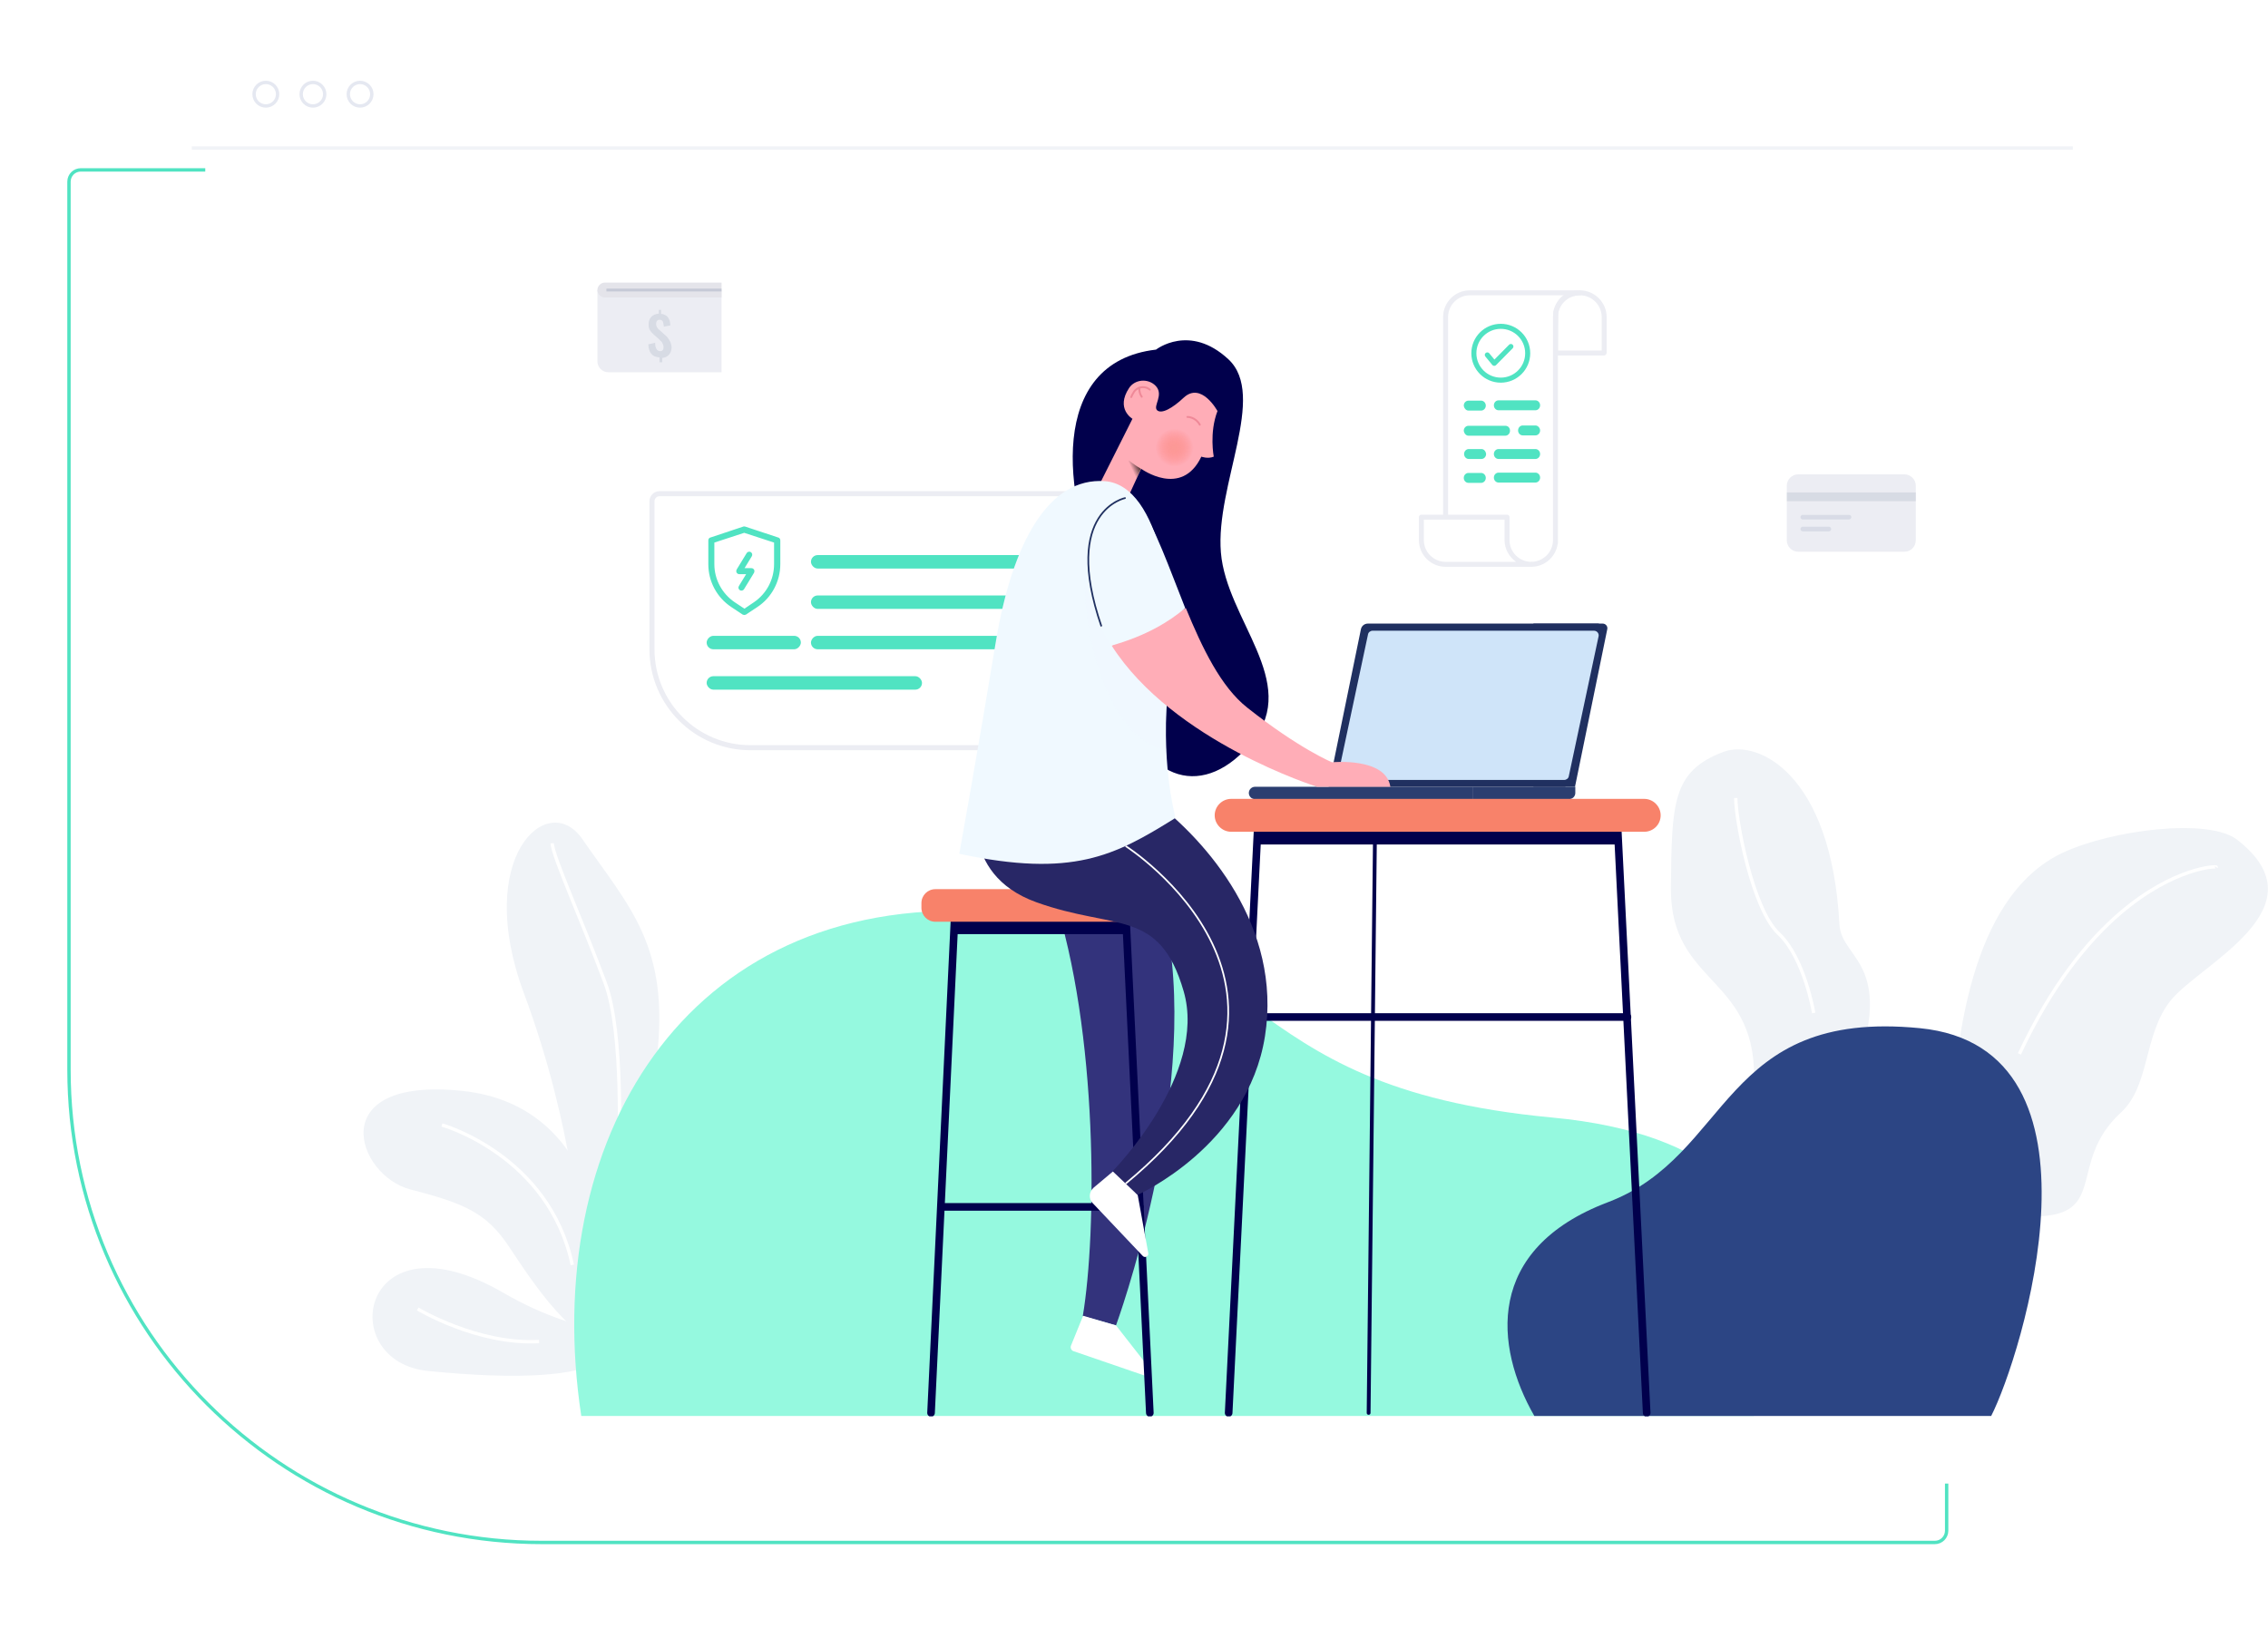 <svg width="674" height="487" viewBox="0 0 674 487" fill="none" xmlns="http://www.w3.org/2000/svg">
<g filter="url(#filter0_dd)">
<path d="M24 56.5H578.5V461C578.5 462.933 576.933 464.5 575 464.5H161C83.404 464.5 20.5 401.596 20.5 324V60C20.5 58.067 22.067 56.5 24 56.5Z" stroke="#50E3C2"/>
</g>
<g filter="url(#filter1_dd)">
<path d="M57 12H616V421H167C106.249 421 57 371.751 57 311V12Z" fill="white"/>
</g>
<g clip-path="url(#clip0)">
<rect width="28" height="4" rx="2" transform="matrix(-1 0 0 1 238 189)" fill="#50E3C2"/>
<rect width="64" height="4" rx="2" transform="matrix(-1 0 0 1 305 189)" fill="#50E3C2"/>
<rect x="241" y="177" width="69" height="4" rx="2" fill="#50E3C2"/>
<rect x="241" y="165" width="71" height="4" rx="2" fill="#50E3C2"/>
<path d="M223.296 169.379H220.374L222.991 165.096C223.113 164.913 223.052 164.668 222.87 164.546C222.687 164.424 222.443 164.485 222.322 164.668L219.339 169.562C219.278 169.685 219.278 169.868 219.339 169.991C219.4 170.113 219.522 170.174 219.704 170.174H222.626L220.009 174.456C219.887 174.64 219.948 174.885 220.13 175.007C220.313 175.129 220.557 175.068 220.678 174.885L223.661 169.991C223.722 169.868 223.722 169.685 223.661 169.562C223.6 169.44 223.478 169.379 223.296 169.379Z" fill="#50E3C2" stroke="#50E3C2" stroke-miterlimit="10"/>
<path d="M231.087 160.242L221.287 157C221.226 157 221.104 157 221.043 157L211.304 160.242C211.122 160.242 211 160.426 211 160.609V167.706C211 172.661 213.435 177.249 217.574 180.002L220.983 182.266C221.104 182.327 221.287 182.327 221.409 182.266L224.817 180.002C228.896 177.311 231.391 172.661 231.391 167.706V160.609C231.391 160.426 231.27 160.242 231.087 160.242ZM224.391 179.391L221.226 181.532L218 179.391C214.165 176.76 211.791 172.416 211.791 167.706V160.915L221.165 157.856L230.539 160.915V167.706C230.539 172.416 228.226 176.76 224.391 179.391Z" fill="#50E3C2" stroke="#50E3C2" stroke-miterlimit="10"/>
<path d="M196 146.75H323.25V222.25H223C206.846 222.25 193.75 209.154 193.75 193V149C193.75 147.757 194.757 146.75 196 146.75Z" stroke="#ECEDF3" stroke-width="1.5"/>
<path d="M172.19 368.154C172.19 368.154 170.715 335.689 155.682 295.201C140.649 254.713 162.783 234.608 173.02 249.364C186.947 269.562 199.213 281.183 195.155 314.846C190.82 350.722 195.893 356.441 195.893 356.441L172.19 368.154Z" fill="#F0F3F7"/>
<path d="M179.292 374.333C179.292 374.333 178.554 328.496 137.236 324.253C95.918 320.011 105.879 349.431 122.019 353.582C138.158 357.732 144.614 360.591 151.255 370.551C157.895 380.512 170.991 401.171 183.073 400.064C195.155 398.958 179.292 374.333 179.292 374.333Z" fill="#F0F3F7"/>
<path d="M127.275 407.535C99.146 404.768 106.985 359.576 149.595 384.293C175.418 399.234 188.791 393.332 182.243 401.632C175.695 409.933 152.638 410.025 127.275 407.535Z" fill="#F0F3F7"/>
<path d="M124.14 389.089C124.14 389.089 141.848 399.788 160.201 398.773" stroke="white" stroke-miterlimit="10"/>
<path d="M131.333 334.398C131.333 334.398 163.152 343.344 170.069 375.993" stroke="white" stroke-miterlimit="10"/>
<path d="M164.074 250.655C164.535 255.175 172.467 272.421 179.845 292.158C185.471 307.007 183.903 342.145 183.903 342.145" stroke="white" stroke-miterlimit="10"/>
<path d="M546.449 386.599C546.449 386.599 529.018 376.638 531.509 362.989C533.999 349.431 519.15 357.086 521.179 323.423C523.208 289.76 496.278 293.541 496.554 263.844C496.831 238.85 496.831 229.166 512.325 223.448C522.286 219.759 544.236 229.812 546.634 274.727C547.187 285.794 564.803 285.886 549.401 324.161L564.71 346.111C564.71 346.111 578.452 333.568 580.297 323.976C582.049 314.385 584.078 266.888 613.13 253.422C627.61 246.69 656.385 243.001 664.869 249.641C690.785 269.839 653.987 286.44 645.133 297.323C636.925 307.468 639.046 322.685 630.284 330.709C613.499 346.111 627.886 362.804 601.509 361.513C589.981 360.96 565.725 388.905 556.502 385.123C547.464 381.527 546.449 386.599 546.449 386.599Z" fill="#F0F3F7"/>
<path d="M172.744 420.908H521.179C521.179 420.908 560.468 341.5 461.231 332.185C362.087 322.87 380.624 275.465 291.809 270.946C202.994 266.334 160.385 339.655 172.744 420.908Z" fill="#95F9DF"/>
<path d="M455.974 420.908C444.169 400.341 441.126 371.289 477.832 357.363C514.631 343.436 511.311 299.813 570.521 305.623C629.731 311.433 600.587 403.661 591.733 420.908H455.974V420.908Z" fill="#2C4584"/>
<path d="M437.805 237.559H372.97C371.955 237.559 371.125 236.729 371.125 235.715C371.125 234.7 371.955 233.87 372.97 233.87H437.805V237.559Z" fill="#2B3E70"/>
<path d="M455.698 185.358V233.87H468.056L477.648 187.018C477.832 186.188 477.187 185.358 476.264 185.358H455.698Z" fill="#203060"/>
<path d="M466.211 237.559H437.805V233.87H468.148V235.715C468.148 236.729 467.318 237.559 466.211 237.559Z" fill="#2B3E70"/>
<path d="M406.54 185.358H475.157L465.197 233.87H394.827L404.419 187.111C404.603 186.096 405.434 185.358 406.54 185.358Z" fill="#203060"/>
<path d="M473.682 187.479C474.604 187.479 475.25 188.31 475.065 189.14L466.212 230.734C466.119 231.38 465.474 231.841 464.828 231.841H399.07C398.148 231.841 397.502 231.011 397.687 230.181L406.54 188.586C406.633 187.941 407.278 187.479 407.924 187.479" fill="#CFE4F9"/>
<path d="M373.892 243.646L365.13 419.986" stroke="#01004C" stroke-width="2.265" stroke-miterlimit="10" stroke-linecap="round" stroke-linejoin="round"/>
<path d="M480.599 243.646L489.36 419.986" stroke="#01004C" stroke-width="2.265" stroke-miterlimit="10" stroke-linecap="round" stroke-linejoin="round"/>
<path d="M370.94 302.303H483.642" stroke="#01004C" stroke-width="2.265" stroke-miterlimit="10" stroke-linecap="round" stroke-linejoin="round"/>
<path d="M408.662 243.646L406.725 419.986" stroke="#01004C" stroke-width="1.133" stroke-miterlimit="10" stroke-linecap="round" stroke-linejoin="round"/>
<path d="M480.784 246.229H373.523V251.024H480.784V246.229Z" fill="#01004C"/>
<path d="M488.623 247.243H365.868C363.193 247.243 360.98 245.03 360.98 242.355C360.98 239.68 363.193 237.467 365.868 237.467H488.623C491.297 237.467 493.511 239.68 493.511 242.355C493.511 245.122 491.297 247.243 488.623 247.243Z" fill="#F8826A"/>
<path d="M214.431 110.654H180.768C179.015 110.654 177.54 109.178 177.54 107.426V86.213H214.431V110.654Z" fill="#ECEDF3"/>
<path d="M179.753 84C178.554 84 177.54 85.014 177.54 86.213C177.54 87.412 178.554 88.427 179.753 88.427H214.431V84H179.753Z" fill="#E4E4EA"/>
<path opacity="0.5" d="M180.214 86.213H214.431" stroke="#A9B1C4" stroke-width="0.85" stroke-miterlimit="10"/>
<path opacity="0.31" d="M195.985 107.518V106.227C193.864 106.135 192.757 104.843 192.665 102.353L194.694 101.892C194.694 103.552 195.247 104.382 196.169 104.382C196.538 104.382 196.815 104.29 196.907 104.106C197.092 103.921 197.184 103.644 197.184 103.276C197.184 102.999 197.184 102.722 197.092 102.538C196.999 102.353 196.907 102.077 196.815 101.892C196.723 101.708 196.538 101.523 196.446 101.431C196.354 101.339 196.077 101.154 195.893 100.878L194.233 99.402C193.772 98.941 193.403 98.572 193.126 98.111C192.849 97.65 192.757 97.096 192.757 96.359C192.757 95.436 193.034 94.698 193.587 94.145C194.14 93.592 194.878 93.315 195.801 93.223V92.116H196.446V93.315C196.907 93.315 197.368 93.499 197.737 93.684C198.106 93.868 198.383 94.145 198.567 94.422C198.752 94.791 198.936 95.067 199.028 95.436C199.121 95.805 199.213 96.266 199.213 96.727L197.276 97.096C197.276 96.82 197.276 96.635 197.184 96.451C197.184 96.266 197.092 96.082 197.092 95.897C196.999 95.713 196.999 95.528 196.907 95.436C196.815 95.344 196.723 95.252 196.538 95.159C196.354 95.067 196.169 95.067 195.985 95.067C195.616 95.067 195.339 95.159 195.247 95.436C195.063 95.621 194.97 95.897 194.97 96.266C194.97 96.635 195.063 97.004 195.247 97.281C195.432 97.558 195.616 97.834 195.985 98.111L197.645 99.587C197.922 99.863 198.198 100.048 198.383 100.324C198.567 100.601 198.752 100.785 198.936 101.154C199.121 101.431 199.305 101.8 199.397 102.169C199.49 102.538 199.582 102.907 199.582 103.276C199.582 104.106 199.305 104.843 198.844 105.397C198.383 105.95 197.645 106.319 196.815 106.411V107.703H195.985V107.518Z" fill="#A9B1C4"/>
<path d="M313.022 265.965C326.487 306.73 325.934 366.401 321.783 391.21L331.652 393.977C331.652 393.977 356.276 326.836 346.869 276.11L313.022 265.965Z" fill="#33337C"/>
<path d="M331.652 393.977L341.889 407.074C342.627 408.088 341.705 409.379 340.506 409.01L319.017 401.632C318.371 401.448 318.002 400.618 318.279 399.972L321.876 391.118L331.652 393.977Z" fill="white"/>
<path d="M283.786 272.237H334.603L334.88 277.678H283.509L283.786 272.237Z" fill="#01004C"/>
<path d="M283.786 270.853L276.684 419.986" stroke="#01004C" stroke-width="2.265" stroke-miterlimit="10" stroke-linecap="round" stroke-linejoin="round"/>
<path d="M334.511 270.853L341.704 419.986" stroke="#01004C" stroke-width="2.265" stroke-miterlimit="10" stroke-linecap="round" stroke-linejoin="round"/>
<path d="M338.753 358.746H279.635" stroke="#01004C" stroke-width="2.265" stroke-miterlimit="10" stroke-linecap="round" stroke-linejoin="round"/>
<path d="M340.321 273.989H277.975C275.67 273.989 273.825 272.145 273.825 269.839V268.455C273.825 266.15 275.67 264.305 277.975 264.305H340.321C342.627 264.305 344.471 266.15 344.471 268.455V269.839C344.471 272.145 342.627 273.989 340.321 273.989Z" fill="#F8826A"/>
<path d="M326.948 171.524C316.434 148.375 310.9 107.703 343.549 103.921C343.549 103.921 353.51 96.082 365.038 106.78C376.659 117.571 361.164 144.225 362.825 164.238C364.485 184.252 386.343 202.697 372.324 220.22C358.305 237.744 340.044 233.224 333.22 207.585C326.395 181.946 326.948 171.524 326.948 171.524Z" fill="#01004C"/>
<path d="M330.637 348.14L338.108 355.149C338.108 355.149 370.756 340.67 375.921 308.021C381.086 275.372 358.398 249.918 343.088 238.205L290.795 236.729C290.795 236.729 284.431 259.694 307.949 268.179C331.467 276.664 344.564 269.839 351.757 294.648C358.951 319.457 330.637 348.14 330.637 348.14Z" fill="#282766"/>
<path d="M338.108 355.242L341.243 372.488C341.428 373.411 340.229 374.056 339.583 373.318L324.735 357.64C323.443 356.348 323.628 354.227 325.011 353.028L330.729 348.232L338.108 355.242Z" fill="white"/>
<path d="M326.948 143.579L335.341 147.545L339.122 139.337C339.122 139.337 351.112 148.098 357.014 135.74C357.014 135.74 358.951 136.478 360.703 135.74C360.703 135.74 359.32 128.638 361.81 122.182C361.81 122.182 357.014 113.328 351.757 118.216C348.437 121.352 345.117 123.197 343.826 121.906C342.627 120.614 345.947 117.386 343.457 114.712C341.243 112.406 337.277 112.683 335.525 115.357C331.467 121.537 336.54 124.488 336.54 124.488L326.948 143.579Z" fill="#FFADB7"/>
<path opacity="0.51" d="M354.709 133.065C354.709 129.929 352.218 127.439 349.083 127.439C345.947 127.439 343.457 129.929 343.457 133.065C343.457 136.201 345.947 138.691 349.083 138.691C352.126 138.691 354.709 136.201 354.709 133.065Z" fill="url(#paint0_radial)"/>
<path d="M352.864 123.935C352.864 123.935 355.17 123.842 356.553 126.24" stroke="#EF8998" stroke-width="0.566" stroke-miterlimit="10" stroke-linecap="round"/>
<path d="M336.171 118.032C336.355 117.571 336.632 117.018 337.001 116.464C337.554 115.634 338.569 115.081 339.675 115.081C340.505 115.081 341.151 115.357 341.704 115.819" stroke="#EF8998" stroke-width="0.566" stroke-miterlimit="10" stroke-linecap="round"/>
<path d="M338.568 115.265C338.568 115.265 338.476 116.833 339.306 117.94" stroke="#EF8998" stroke-width="0.566" stroke-miterlimit="10" stroke-linecap="round"/>
<path opacity="0.75" d="M337.739 142.196L339.03 139.337C337.277 138.322 335.433 136.846 335.433 136.846C335.433 136.846 334.787 140.259 337.739 142.196Z" fill="url(#paint1_linear)"/>
<path d="M349.083 243.277C331.283 254.345 318.832 260.985 285.077 253.791C285.077 253.791 290.887 221.511 295.867 191.169C300.848 160.826 311.823 141.827 328.331 143.026C344.84 144.225 350.005 179.64 347.33 202.697C344.656 225.846 349.175 242.355 349.175 242.355" fill="#F0F9FF"/>
<path opacity="0.5" d="M333.312 156.491C333.957 157.874 322.337 171.34 322.337 171.34C322.244 187.941 328.147 218.56 346.5 223.079C346.223 217.269 346.316 210.444 347.238 202.789C348.714 190.062 347.791 173.553 343.918 161.195C337.554 158.059 333.127 156.03 333.312 156.491Z" fill="#F0F9FF"/>
<path d="M395.842 226.584C395.842 226.584 386.158 222.618 370.664 210.352C362.824 204.173 357.291 192.644 352.403 180.747L330.36 191.906C348.621 220.497 391.415 233.87 391.415 233.87H413.181C411.889 225.016 395.842 226.584 395.842 226.584Z" fill="#FFADB7"/>
<path d="M338.292 149.389C338.292 149.389 311.362 152.986 326.856 185.819C327.87 187.941 328.977 189.97 330.268 191.906C340.506 189.047 347.607 184.713 352.218 180.747C347.515 168.942 343.365 156.952 338.292 149.389Z" fill="#F0F9FF"/>
<path d="M334.511 148.006C334.511 148.006 315.42 151.603 327.317 186.188" stroke="#203060" stroke-width="0.5" stroke-miterlimit="10"/>
<path d="M334.511 251.486C334.511 251.486 403.128 295.294 334.511 351.829" stroke="white" stroke-width="0.5" stroke-miterlimit="10"/>
<path d="M436.383 122.044H440.165C440.903 122.044 441.548 121.398 441.548 120.568C441.548 119.738 440.903 119.092 440.165 119.092H436.383C435.646 119.092 435 119.738 435 120.568C435.092 121.306 435.646 122.044 436.383 122.044Z" fill="#50E3C2"/>
<path d="M456.305 119H445.329C444.592 119 443.946 119.646 443.946 120.476C443.946 121.306 444.592 121.951 445.329 121.951H456.305C457.042 121.951 457.688 121.306 457.688 120.476C457.688 119.646 457.042 119 456.305 119Z" fill="#50E3C2"/>
<path d="M436.383 129.514H447.358C448.096 129.514 448.742 128.868 448.742 128.038C448.742 127.208 448.189 126.563 447.358 126.563H436.383C435.646 126.563 435 127.208 435 128.038C435.092 128.776 435.646 129.514 436.383 129.514Z" fill="#50E3C2"/>
<path d="M440.257 133.48H436.476C435.738 133.48 435.092 134.125 435.092 134.955C435.092 135.785 435.738 136.431 436.476 136.431H440.257C440.995 136.431 441.64 135.785 441.64 134.955C441.548 134.125 440.995 133.48 440.257 133.48Z" fill="#50E3C2"/>
<path d="M456.305 133.48H445.329C444.592 133.48 443.946 134.125 443.946 134.955C443.946 135.785 444.592 136.431 445.329 136.431H456.305C457.042 136.431 457.688 135.785 457.688 134.955C457.688 134.125 457.042 133.48 456.305 133.48Z" fill="#50E3C2"/>
<path d="M456.305 126.47H452.523C451.785 126.47 451.14 127.116 451.14 127.946C451.14 128.776 451.785 129.422 452.523 129.422H456.305C457.042 129.422 457.688 128.776 457.688 127.946C457.688 127.208 457.042 126.47 456.305 126.47Z" fill="#50E3C2"/>
<path d="M436.383 143.533H440.165C440.903 143.533 441.548 142.887 441.548 142.057C441.548 141.227 440.903 140.581 440.165 140.581H436.383C435.646 140.581 435 141.227 435 142.057C435 142.887 435.646 143.533 436.383 143.533Z" fill="#50E3C2"/>
<path d="M456.305 140.489H445.329C444.592 140.489 443.946 141.135 443.946 141.965C443.946 142.795 444.592 143.44 445.329 143.44H456.305C457.042 143.44 457.688 142.795 457.688 141.965C457.688 141.135 457.042 140.489 456.305 140.489Z" fill="#50E3C2"/>
<path d="M476.725 105.674H462.338C461.969 105.674 461.6 105.397 461.6 104.936V92.762C461.6 92.577 462.615 86.306 469.532 86.306C473.866 86.306 477.463 89.903 477.463 94.237V104.936C477.371 105.305 477.094 105.674 476.725 105.674ZM462.984 104.198H475.988V94.237C475.988 90.64 473.036 87.781 469.532 87.781C463.906 87.781 463.076 92.669 463.076 92.854L462.984 104.198Z" fill="#ECEDF3"/>
<path d="M455.052 168.481V167.005C458.649 167.005 461.508 164.054 461.508 160.549V94.237C461.508 91.563 462.891 89.165 464.92 87.781H436.791C433.194 87.781 430.335 90.733 430.335 94.237V153.724H428.859V94.237C428.859 89.903 432.364 86.306 436.791 86.306H469.439C469.808 86.306 470.177 86.582 470.177 87.043C470.177 87.505 469.901 87.781 469.439 87.781C465.843 87.781 462.984 90.733 462.984 94.237V161.471C462.984 161.656 462.891 161.748 462.891 161.84C462.246 165.622 459.018 168.481 455.052 168.481Z" fill="#ECEDF3"/>
<path d="M455.052 168.481H429.597C425.262 168.481 421.666 164.976 421.666 160.549V153.724C421.666 153.355 421.942 152.986 422.403 152.986H447.858C448.227 152.986 448.596 153.263 448.596 153.724V160.549C448.596 164.146 451.547 167.005 455.052 167.005C455.421 167.005 455.79 167.282 455.79 167.743C455.79 168.112 455.513 168.481 455.052 168.481ZM423.141 154.462V160.549C423.141 164.146 426.092 167.005 429.597 167.005H450.533C448.504 165.529 447.12 163.224 447.12 160.549V154.462H423.141Z" fill="#ECEDF3"/>
<path d="M658.598 257.757C658.875 257.388 646.055 257.757 630.1 271.407C620.508 279.615 609.81 292.619 600.126 313.278" stroke="white" stroke-miterlimit="10"/>
<path d="M515.83 237.19C515.83 243.923 520.81 270.208 528.557 277.494C536.304 284.78 538.979 301.104 538.979 301.104" stroke="white" stroke-miterlimit="10"/>
<path d="M565.96 164H534.373C532.533 164 531 162.467 531 160.627V144.373C531 142.533 532.533 141 534.373 141H565.96C567.8 141 569.333 142.533 569.333 144.373V160.55C569.333 162.467 567.877 164 565.96 164Z" fill="#ECEDF3"/>
<path opacity="0.31" d="M569.333 146.367H531V148.973H569.333V146.367Z" fill="#A9B1C4"/>
<path opacity="0.3" d="M549.477 154.417H535.753C535.37 154.417 535.063 154.11 535.063 153.727C535.063 153.343 535.37 153.037 535.753 153.037H549.477C549.86 153.037 550.167 153.343 550.167 153.727C550.167 154.033 549.86 154.417 549.477 154.417Z" fill="#A9B1C4"/>
<path opacity="0.3" d="M543.497 157.943H535.753C535.37 157.943 535.063 157.637 535.063 157.253C535.063 156.87 535.37 156.563 535.753 156.563H543.497C543.88 156.563 544.187 156.87 544.187 157.253C544.187 157.637 543.88 157.943 543.497 157.943Z" fill="#A9B1C4"/>
<path d="M446 113C450.418 113 454 109.418 454 105C454 100.582 450.418 97 446 97C441.582 97 438 100.582 438 105C438 109.418 441.582 113 446 113Z" stroke="#50E3C2" stroke-width="1.5" stroke-miterlimit="10"/>
<path d="M442 105.5L444.059 108L449 103" stroke="#50E3C2" stroke-width="1.5" stroke-linecap="round" stroke-linejoin="round"/>
<rect x="210" y="201" width="64" height="4" rx="2" fill="#50E3C2"/>
</g>
<path d="M57 44H616" stroke="#E5E8F1" stroke-opacity="0.5"/>
<circle cx="79" cy="28" r="3.5" stroke="#E5E8F1"/>
<circle cx="93" cy="28" r="3.5" stroke="#E5E8F1"/>
<circle cx="107" cy="28" r="3.5" stroke="#E5E8F1"/>
<defs>
<filter id="filter0_dd" x="0" y="28" width="599" height="459" filterUnits="userSpaceOnUse" color-interpolation-filters="sRGB">
<feFlood flood-opacity="0" result="BackgroundImageFix"/>
<feColorMatrix in="SourceAlpha" type="matrix" values="0 0 0 0 0 0 0 0 0 0 0 0 0 0 0 0 0 0 127 0"/>
<feOffset dy="-8"/>
<feGaussianBlur stdDeviation="10"/>
<feColorMatrix type="matrix" values="0 0 0 0 0.934 0 0 0 0 0.94 0 0 0 0 0.958 0 0 0 0.2 0"/>
<feBlend mode="normal" in2="BackgroundImageFix" result="effect1_dropShadow"/>
<feColorMatrix in="SourceAlpha" type="matrix" values="0 0 0 0 0 0 0 0 0 0 0 0 0 0 0 0 0 0 127 0"/>
<feOffset dy="2"/>
<feGaussianBlur stdDeviation="10"/>
<feColorMatrix type="matrix" values="0 0 0 0 0.125 0 0 0 0 0.188 0 0 0 0 0.376 0 0 0 0.09 0"/>
<feBlend mode="normal" in2="effect1_dropShadow" result="effect2_dropShadow"/>
<feBlend mode="normal" in="SourceGraphic" in2="effect2_dropShadow" result="shape"/>
</filter>
<filter id="filter1_dd" x="29" y="0" width="619" height="453" filterUnits="userSpaceOnUse" color-interpolation-filters="sRGB">
<feFlood flood-opacity="0" result="BackgroundImageFix"/>
<feColorMatrix in="SourceAlpha" type="matrix" values="0 0 0 0 0 0 0 0 0 0 0 0 0 0 0 0 0 0 127 0"/>
<feOffset dx="12" dy="12"/>
<feGaussianBlur stdDeviation="10"/>
<feColorMatrix type="matrix" values="0 0 0 0 0.934 0 0 0 0 0.94 0 0 0 0 0.958 0 0 0 0.2 0"/>
<feBlend mode="normal" in2="BackgroundImageFix" result="effect1_dropShadow"/>
<feColorMatrix in="SourceAlpha" type="matrix" values="0 0 0 0 0 0 0 0 0 0 0 0 0 0 0 0 0 0 127 0"/>
<feOffset dx="-8" dy="8"/>
<feGaussianBlur stdDeviation="10"/>
<feColorMatrix type="matrix" values="0 0 0 0 0.933 0 0 0 0 0.941 0 0 0 0 0.957 0 0 0 1 0"/>
<feBlend mode="normal" in2="effect1_dropShadow" result="effect2_dropShadow"/>
<feBlend mode="normal" in="SourceGraphic" in2="effect2_dropShadow" result="shape"/>
</filter>
<radialGradient id="paint0_radial" cx="0" cy="0" r="1" gradientUnits="userSpaceOnUse" gradientTransform="translate(349.037 133.049) scale(5.656)">
<stop stop-color="#F98777"/>
<stop offset="1" stop-color="#FD482F" stop-opacity="0"/>
</radialGradient>
<linearGradient id="paint1_linear" x1="335.845" y1="139.926" x2="338.732" y2="138.58" gradientUnits="userSpaceOnUse">
<stop offset="0.209" stop-opacity="0"/>
<stop offset="1"/>
</linearGradient>
<clipPath id="clip0">
<rect width="566" height="337" fill="white" transform="translate(108 84)"/>
</clipPath>
</defs>
</svg>
